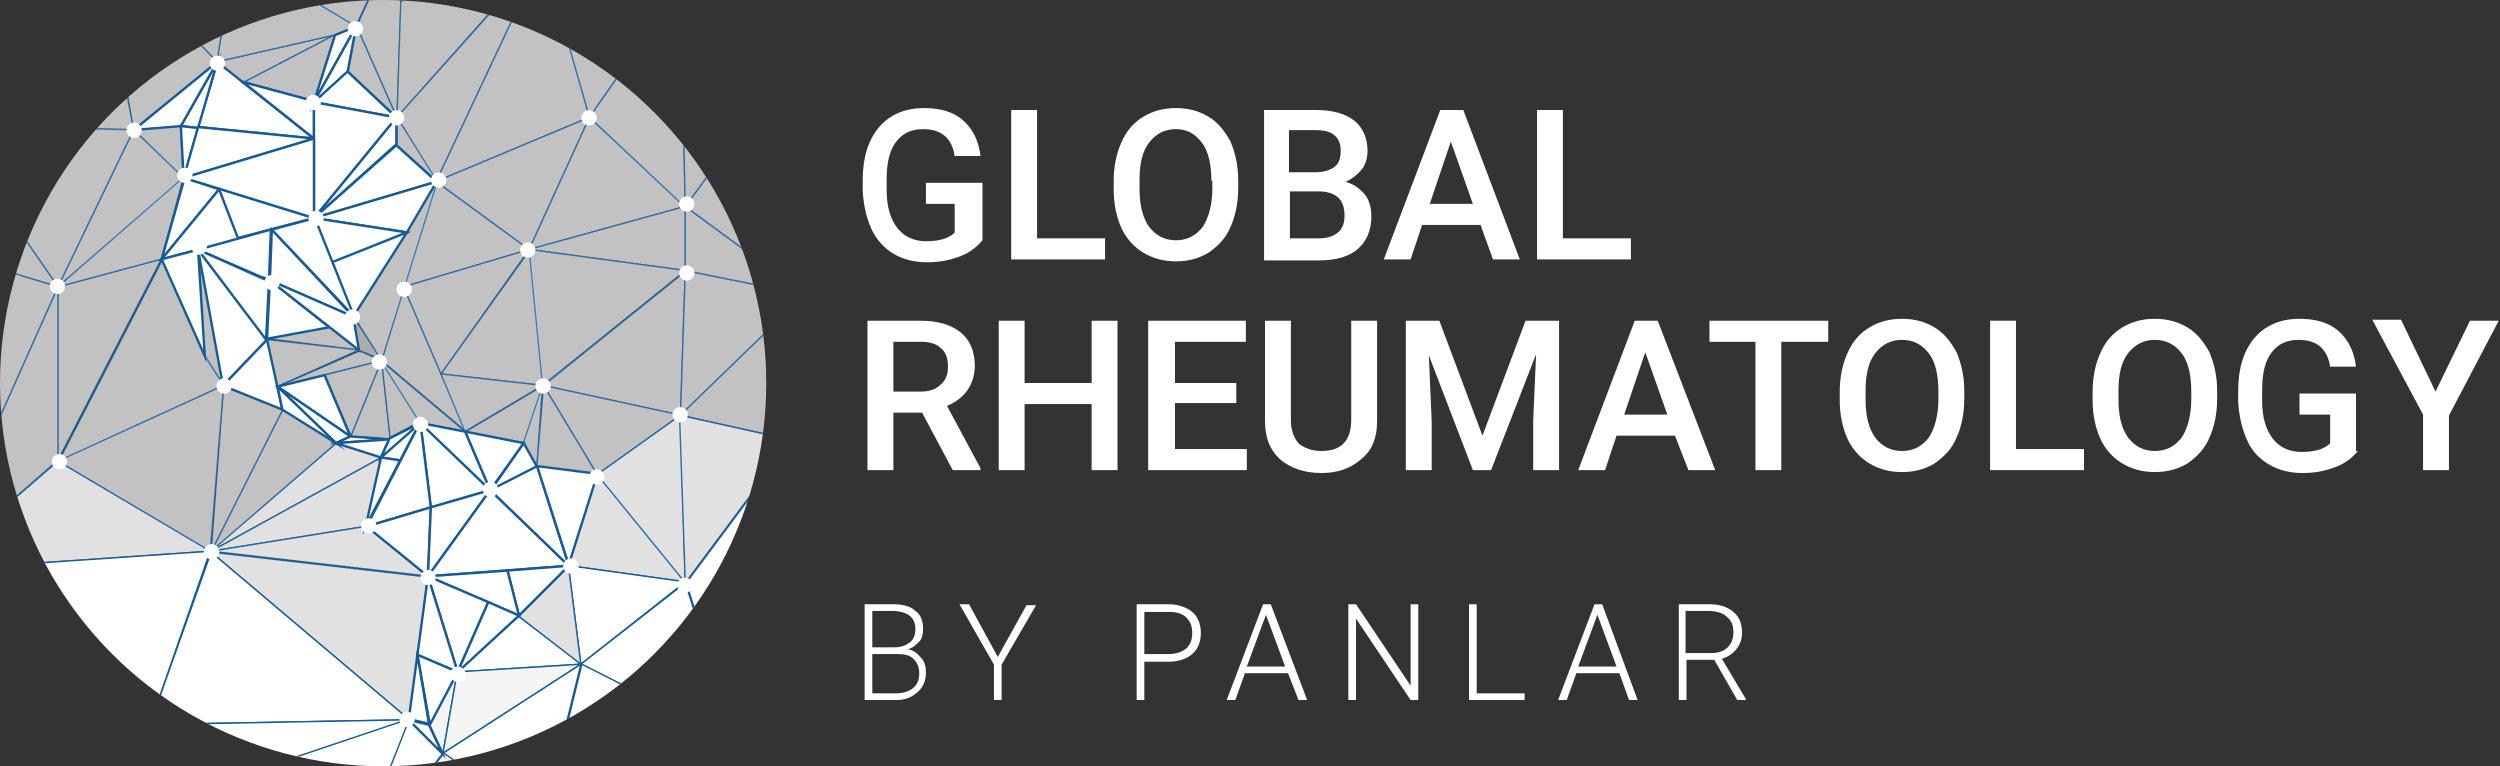 <?xml version="1.0" encoding="utf-8"?>
<!-- Generator: Adobe Illustrator 23.0.3, SVG Export Plug-In . SVG Version: 6.00 Build 0)  -->
<svg version="1.1" id="Capa_1" xmlns="http://www.w3.org/2000/svg" xmlns:xlink="http://www.w3.org/1999/xlink" x="0px" y="0px"
	 viewBox="0 0 261 80" style="enable-background:new 0 0 261 80;" xml:space="preserve">
<rect x="0" y="0" width="261" height="80" fill="#333333" stroke="none"/>
<style type="text/css">
	.st0{clip-path:url(#SVGID_2_);}
	.st1{opacity:0.7;fill:#FFFFFF;stroke:#165B98;stroke-width:0.15;stroke-miterlimit:10;enable-background:new    ;}
	.st2{opacity:0.6;fill:#FFFFFF;stroke:#165B98;stroke-width:0.15;stroke-miterlimit:10;enable-background:new    ;}
	.st3{opacity:0.85;fill:#FFFFFF;stroke:#165B98;stroke-width:0.15;stroke-miterlimit:10;enable-background:new    ;}
	.st4{fill:#FFFFFF;stroke:#165B98;stroke-width:0.15;stroke-miterlimit:10;}
	.st5{opacity:0.95;fill:#FFFFFF;stroke:#165B98;stroke-width:0.15;stroke-miterlimit:10;enable-background:new    ;}
	.st6{opacity:0.29;fill:#FFFFFF;stroke:#165B98;stroke-width:0.15;stroke-miterlimit:10;enable-background:new    ;}
	.st7{fill:#FFFFFF;stroke:#165B98;stroke-width:0.25;stroke-miterlimit:10;}
	.st8{fill:#FFFFFF;}
	.st9{enable-background:new    ;}
</style>
<g>
	<defs>
		<circle id="SVGID_1_" cx="40" cy="40" r="40"/>
	</defs>
	<clipPath id="SVGID_2_">
		<use xlink:href="#SVGID_1_"  style="overflow:visible;"/>
	</clipPath>
	<g class="st0">
		<g transform="translate(-25.856 -8.756)">
			<path class="st1" d="M63.3,45.3l-9.6-1.2l6.5-1.2L63.3,45.3z"/>
			<path class="st1" d="M53.7,44.2l1.1,4.9l8.5-3.8L53.7,44.2z"/>
			<path class="st1" d="M54.9,49.1l10.8-2.7l-2.3-1L54.9,49.1z"/>
			<path class="st1" d="M65.7,46.4l-3.2,7.9l-2.7-6.4L65.7,46.4z"/>
			<path class="st2" d="M62.7,41.8l0.6,3.5l2.4,1L62.7,41.8z"/>
			<path class="st1" d="M65.7,46.4l8.8,7.4L68,38.7L65.7,46.4z"/>
			<path class="st1" d="M65.7,46.4l0.9,8.2l-4.1-0.3L65.7,46.4z"/>
			<path class="st1" d="M66.6,54.6l3.2-1.7l-4.1-6.5L66.6,54.6z"/>
			<path class="st1" d="M69.7,52.9l4.7,0.9l-8.8-7.4L69.7,52.9z"/>
			<path class="st1" d="M68,38.7l13.1-3.9l-9.7-7.1L68,38.7z"/>
			<path class="st1" d="M71.9,47.8l9.2-13L68,38.7L71.9,47.8z"/>
			<path class="st1" d="M71.9,47.8L82.6,49l-1.4-14.2L71.9,47.8z"/>
			<path class="st1" d="M74.4,53.8l8.1-4.8l-10.6-1.2L74.4,53.8z"/>
			<path class="st1" d="M82.6,49l-2,6l-6.1-1.2L82.6,49z"/>
			<path class="st1" d="M48.5,15.2l12.3-2.8l-9.6,5L48.5,15.2z"/>
			<path class="st1" d="M60.8,12.4l-9.6,5l7.4,2L60.8,12.4z"/>
			<path class="st1" d="M63.1,11.5L50.3,3.9l-1.8,11.3l12.3-2.8L63.1,11.5z"/>
			<path class="st1" d="M50.3,3.9l-14-1.3l12.2,12.6L50.3,3.9z"/>
			<path class="st1" d="M39.8,22.3L36.3,2.6l12.2,12.6L39.8,22.3z"/>
			<path class="st1" d="M50.3,3.9L68,0.7l-5,10.8L50.3,3.9z"/>
			<path class="st1" d="M63.1,11.5l4.2,9.5l-5.1-4.8L63.1,11.5z"/>
			<path class="st1" d="M68,0.7L67.3,21l-4.2-9.5L68,0.7z"/>
			<path class="st1" d="M68,0.7l14.5,3.2l-14.8,5L68,0.7z"/>
			<path class="st1" d="M67.3,21L82.5,3.9l-14.8,5L67.3,21z"/>
			<path class="st1" d="M71.4,27.7L82.6,3.9L67.3,21L71.4,27.7z"/>
			<path class="st1" d="M67.3,21l0,2.9l4.2,3.8L67.3,21z"/>
			<path class="st1" d="M71.4,27.7l16-6.7L82.6,3.9L71.4,27.7z"/>
			<path class="st1" d="M87.4,21l-16,6.7l9.7,7.1L87.4,21z"/>
			<path class="st1" d="M87.4,21l10,9.3l-16.3,4.5L87.4,21z"/>
			<path class="st1" d="M81.1,34.8L97.4,37v-6.7L81.1,34.8z"/>
			<path class="st1" d="M82.5,49l14.9-12l-16.3-2.2L82.5,49z"/>
			<path class="st1" d="M82.6,49l14.3,3.1l0.5-15L82.6,49z"/>
			<path class="st1" d="M97.4,37l12.5,2.5l-13,12.6L97.4,37z"/>
			<path class="st1" d="M97.4,30.3V37l12.5,2.5L97.4,30.3z"/>
			<path class="st1" d="M81.9,57.5l0.6-8.5l-2,6L81.9,57.5z"/>
			<path class="st1" d="M88.2,58.3l8.7-6.2L82.6,49L88.2,58.3z"/>
			<path class="st3" d="M85.2,67.8l12.2,1.7l-9.2-11.3L85.2,67.8z"/>
			<path class="st1" d="M81.9,57.5l6.3,0.8L82.6,49L81.9,57.5z"/>
			<path class="st3" d="M96.9,52.1l0.5,17.5l-9.2-11.3L96.9,52.1z"/>
			<path class="st1" d="M109.9,39.5l-1.3,15.2l-11.7-2.6L109.9,39.5z"/>
			<path class="st3" d="M97.4,69.6l11.1-14.9l-11.7-2.6L97.4,69.6z"/>
			<path class="st4" d="M85.2,67.8l1.3,10.3l10.9-8.6L85.2,67.8z"/>
			<path class="st3" d="M80,73.1l6.5,5.1l-1.3-10.3L80,73.1z"/>
			<path class="st4" d="M73.6,78.9l12.9-0.8L80,73.1L73.6,78.9z"/>
			<path class="st5" d="M72.1,87.4l1.5-8.5l-2.9,5.5L72.1,87.4z"/>
			<path class="st5" d="M86.5,78.1l-14.4,9.3l1.5-8.5L86.5,78.1z"/>
			<path class="st1" d="M39.8,22.3l5.2,5.1l-0.3-5.5L39.8,22.3z"/>
			<path class="st1" d="M36.3,2.6L19.8,3.9l19.3,14.2L36.3,2.6z"/>
			<path class="st1" d="M45.1,27.4L31.9,38.7l7.9-16.4L45.1,27.4z"/>
			<path class="st1" d="M47.2,45.9l2,3.1l-2.6-14.2L47.2,45.9z"/>
			<path class="st1" d="M19.8,3.9l0.5,18l18.7-3.8L19.8,3.9z"/>
			<path class="st1" d="M39.8,22.3l-19.5-0.4l18.7-3.8L39.8,22.3z"/>
			<path class="st1" d="M31.9,38.7L20.3,21.9l19.5,0.4L31.9,38.7z"/>
			<path class="st1" d="M49.2,49l-17.2,7.9l10.8-21l4.5,10.1L49.2,49z"/>
			<path class="st1" d="M31.9,38.7v18.1l10.8-21L31.9,38.7z"/>
			<path class="st1" d="M49.2,49l-1.3,17.4l7.5-14.9L49.2,49z"/>
			<path class="st1" d="M61,55L47.9,66.4l7.5-14.9L61,55z"/>
			<path class="st3" d="M65.7,56.5l-17.8,9.8L61,55L65.7,56.5z"/>
			<path class="st3" d="M64.1,63.7l-16.2,2.6l17.8-9.8L64.1,63.7z"/>
			<path class="st1" d="M31.9,56.9l15.9,9.5L49.2,49L31.9,56.9z"/>
			<path class="st3" d="M70.5,68.9l-22.6-2.6l16.2-2.6L70.5,68.9z"/>
			<path class="st3" d="M68.6,83.9L47.9,66.4l22.6,2.6L68.6,83.9z"/>
			<path class="st3" d="M31.9,56.9L18.7,68.3l29.1-2L31.9,56.9z"/>
			<path class="st1" d="M31.9,38.7L18.7,68.3l13.2-11.5V38.7z"/>
			<path class="st4" d="M47.9,66.4l-6.4,18l27.1-0.5L47.9,66.4z"/>
			<path class="st1" d="M20.3,21.9l-6.5,11.3l18.1,5.5L20.3,21.9z"/>
			<path class="st6" d="M19.8,3.9L0,0l20.3,21.9L19.8,3.9z"/>
			<path class="st1" d="M65.7,46.4l5.8-18.7l-8.7,14.1L65.7,46.4z"/>
			<path class="st1" d="M42.7,35.8l-10.8,2.9l13.1-11.4L42.7,35.8z"/>
			<path class="st1" d="M31.9,38.7l-18.1-5.5l4.9,35.1L31.9,38.7z"/>
			<path class="st4" d="M41.5,84.4L18.7,68.3l29.1-2L41.5,84.4z"/>
			<path class="st4" d="M72.1,87.4l10.4,7l4-16.3L72.1,87.4z"/>
			<path class="st4" d="M41.5,84.4l-7.7,11.1l34.8-11.6L41.5,84.4z"/>
			<path class="st4" d="M72.1,87.4l-10,12.6l6.4-16.2L72.1,87.4z"/>
			<path class="st4" d="M82.6,94.5L62.2,100l10-12.6L82.6,94.5z"/>
			<path class="st4" d="M86.5,78.1l16.2,8.2l-5.3-16.7L86.5,78.1z"/>
			<path class="st4" d="M108.6,54.7l-5.8,31.6l-5.3-16.7L108.6,54.7z"/>
			<path class="st4" d="M82.6,94.5l20.2-8.2l-16.2-8.2L82.6,94.5z"/>
			<path class="st4" d="M33.8,95.5l28.4,4.5l6.4-16.2L33.8,95.5z"/>
			<path class="st1" d="M82.5,3.9l14.3,3.6L87.4,21L82.5,3.9z"/>
			<path class="st1" d="M97.4,30.4L96.9,7.4L87.4,21L97.4,30.4z"/>
			<path class="st1" d="M109.9,39.5l-1.2-24.6L97.4,30.3L109.9,39.5z"/>
			<path class="st1" d="M96.9,7.5l11.8,7.4L97.4,30.3L96.9,7.5z"/>
			<path class="st1" d="M108.6,54.7l5.3-2.7l-4-12.5L108.6,54.7z"/>
			<path class="st3" d="M106.5,65.7l7.3-13.7l-5.3,2.7L106.5,65.7z"/>
		</g>
		<g transform="translate(13.978 2.765)">
			<path class="st7" d="M8.7,3.7l-2,6.8l12.1,1.2L8.7,3.7z"/>
			<path class="st7" d="M11.4,5.8l7.4,2v3.9L11.4,5.8z"/>
			<path class="st7" d="M8.7,3.7l-3.8,6.7l1.8,0.2L8.7,3.7z"/>
			<path class="st7" d="M8.7,3.7L0,10.8l4.9-0.4L8.7,3.7z"/>
			<path class="st7" d="M4.9,10.4l0.3,5.5l1.5-5.3L4.9,10.4z"/>
			<path class="st7" d="M5.2,15.8l13.6-4.1L6.7,10.5L5.2,15.8z"/>
			<path class="st7" d="M11.4,5.8l7.4,2v3.9L11.4,5.8z"/>
			<path class="st7" d="M18.8,7.9L23.2,0L21,0.9L18.8,7.9z"/>
			<path class="st7" d="M23.2,0l-0.9,4.8l-3.5,3.1L23.2,0z"/>
			<path class="st7" d="M18.8,7.9l8.6,1.6l-5.1-4.8L18.8,7.9z"/>
			<path class="st7" d="M27.4,9.5L18.8,20l8.6-7.7L27.4,9.5z"/>
			<path class="st7" d="M27.4,9.5L18.8,20V7.9L27.4,9.5z"/>
			<path class="st7" d="M27.4,12.4L18.8,20l12.8-3.8L27.4,12.4z"/>
			<path class="st7" d="M28.5,21.5L18.8,20l12.8-3.8L28.5,21.5z"/>
			<path class="st7" d="M18.8,20l-8,2.1l-2-5.2L18.8,20z"/>
			<path class="st7" d="M8.9,17l-6,7.3l2.4-8.5L8.9,17z"/>
			<path class="st7" d="M18.8,20L5.2,15.8l13.6-4.1L18.8,20z"/>
			<path class="st7" d="M2.9,24.3l8-2.1l-2-5.2L2.9,24.3z"/>
			<path class="st7" d="M28.5,21.5l-7.8,3.2L18.8,20L28.5,21.5z"/>
			<path class="st7" d="M28.5,21.5l-5.6,8.8l-2.2-5.7L28.5,21.5z"/>
			<path class="st7" d="M22.9,30.3l-8.7-3.8l0.2-5.3L22.9,30.3z"/>
			<path class="st7" d="M14.4,21.2l4.5-1.2l4.1,10.3L14.4,21.2z"/>
			<path class="st7" d="M6.7,23.3l7.1,9.4l0.3-6.1L6.7,23.3z"/>
			<path class="st7" d="M6.7,23.3l7.6-2.1l-0.2,5.3L6.7,23.3z"/>
			<path class="st7" d="M14.2,26.5l-0.3,6.1l6.5-1.2L14.2,26.5z"/>
			<path class="st7" d="M14.2,26.5l9.3,7.3l-0.6-3.5L14.2,26.5z"/>
			<path class="st7" d="M6.7,23.3l2.6,14.2l4.6-4.8L6.7,23.3z"/>
			<path class="st7" d="M6.7,23.3l7.1,9.4l0.3-6.1L6.7,23.3z"/>
			<path class="st7" d="M2.9,24.3l4.5,10.1L6.7,23.3L2.9,24.3z"/>
			<path class="st7" d="M13.9,32.7l-4.6,4.8l6.2,2.5L13.9,32.7z"/>
			<path class="st7" d="M15,37.6l4.9-1.2l2.7,6.4L15,37.6z"/>
			<path class="st7" d="M15,37.6l6.1,5.9l1.5-0.7L15,37.6z"/>
			<path class="st7" d="M15,37.6l0.5,2.4l5.6,3.5L15,37.6z"/>
			<path class="st7" d="M21.1,43.5l1.5-0.7l4.1,0.3L21.1,43.5z"/>
			<path class="st7" d="M25.8,45l-4.7-1.5l5.6-0.4L25.8,45z"/>
			<path class="st7" d="M26.7,43L25.8,45l2,0.3l2.1-4L26.7,43z"/>
			<path class="st7" d="M25.8,45l2,0.3l-3.6,6.9L25.8,45z"/>
			<path class="st7" d="M25.8,45l4.1-3.6L26.7,43L25.8,45z"/>
			<path class="st7" d="M37.2,48.4L31,50.2l-1.1-8.9L37.2,48.4z"/>
			<path class="st7" d="M29.9,41.4l4.7,0.9l2.6,6.1L29.9,41.4z"/>
			<path class="st7" d="M40.7,43.5l-3.5,4.9l-2.6-6.1L40.7,43.5z"/>
			<path class="st7" d="M40.7,43.5l1.4,2.5l-4.9,2.5L40.7,43.5z"/>
			<path class="st7" d="M24.3,52.2l6.7-2l-1.1-8.9L24.3,52.2z"/>
			<path class="st7" d="M24.3,52.2l6.4,5.2l0.3-7.2L24.3,52.2z"/>
			<path class="st7" d="M30.7,57.4l6.5-9L31,50.2L30.7,57.4z"/>
			<path class="st7" d="M30.7,57.4l14.7-1.1l-8.2-7.9L30.7,57.4z"/>
			<path class="st7" d="M37.2,48.4l8.2,7.9l-3.3-10.4L37.2,48.4z"/>
			<path class="st7" d="M42.1,45.9l6.3,0.8l-3,9.5L42.1,45.9z"/>
			<path class="st7" d="M39,56.8l1.2,4.7l5.2-5.2L39,56.8z"/>
			<path class="st7" d="M30.7,57.4l9.5,4.1L39,56.8L30.7,57.4z"/>
			<path class="st7" d="M30.7,57.4l3.1,10l3.2-7.3L30.7,57.4z"/>
			<path class="st7" d="M40.2,61.5l-6.4,5.9l3.2-7.3L40.2,61.5z"/>
			<path class="st7" d="M30.7,57.4l-1.1,8.2l4.2,1.8L30.7,57.4z"/>
			<path class="st7" d="M29.6,65.6l1.3,7.3l2.9-5.5L29.6,65.6z"/>
			<path class="st7" d="M29.6,65.6l-0.9,6.7l2.1,0.5L29.6,65.6z"/>
			<path class="st7" d="M28.7,72.4l2.1,0.5l1.4,3L28.7,72.4z"/>
		</g>
	</g>
</g>
<circle class="st8" cx="62.3" cy="49.8" r="0.8"/>
<circle class="st8" cx="44.7" cy="60.3" r="0.8"/>
<circle class="st8" cx="47.8" cy="70.4" r="0.8"/>
<circle class="st8" cx="59.6" cy="59.1" r="0.8"/>
<circle class="st8" cx="22.1" cy="57.6" r="0.8"/>
<circle class="st8" cx="42.5" cy="75.1" r="0.8"/>
<circle class="st8" cx="71.5" cy="61.1" r="0.8"/>
<circle class="st8" cx="51.2" cy="51.1" r="0.8"/>
<circle class="st8" cx="43.9" cy="44.3" r="0.8"/>
<circle class="st8" cx="38.5" cy="54.9" r="0.8"/>
<circle class="st8" cx="56.7" cy="40.3" r="0.8"/>
<circle class="st8" cx="39.6" cy="37.8" r="0.8"/>
<circle class="st8" cx="23.4" cy="40.3" r="0.8"/>
<circle class="st8" cx="6.2" cy="48.2" r="0.8"/>
<circle class="st8" cx="6" cy="29.9" r="0.8"/>
<circle class="st8" cx="33" cy="22.8" r="0.8"/>
<circle class="st8" cx="20.8" cy="25.8" r="0.8"/>
<circle class="st8" cx="36.8" cy="33.1" r="0.8"/>
<circle class="st8" cx="28.4" cy="29.5" r="0.8"/>
<circle class="st8" cx="22.7" cy="6.6" r="0.8"/>
<circle class="st8" cx="14" cy="13.6" r="0.8"/>
<circle class="st8" cx="19.3" cy="18.3" r="0.8"/>
<circle class="st8" cx="41.4" cy="12.3" r="0.8"/>
<circle class="st8" cx="45.8" cy="18.8" r="0.8"/>
<circle class="st8" cx="37.1" cy="3" r="0.8"/>
<circle class="st8" cx="32.7" cy="10.7" r="0.8"/>
<circle class="st8" cx="61.5" cy="12.3" r="0.8"/>
<circle class="st8" cx="55.1" cy="26.1" r="0.8"/>
<circle class="st8" cx="42.2" cy="30.2" r="0.8"/>
<circle class="st8" cx="71.7" cy="21.3" r="0.8"/>
<circle class="st8" cx="71.7" cy="28.5" r="0.8"/>
<circle class="st8" cx="71" cy="43.3" r="0.8"/>
<g transform="translate(88.968 7.083)">
	<g class="st9">
		<path class="st8" d="M13.6,18c-0.6,0.7-1.3,1.3-2.4,1.7s-2.1,0.6-3.4,0.6c-1.3,0-2.5-0.3-3.5-0.9S2.5,17.9,2,16.8
			c-0.5-1.1-0.8-2.4-0.9-3.9v-1.2c0-2.4,0.6-4.2,1.7-5.5c1.1-1.3,2.7-2,4.7-2c1.7,0,3.1,0.4,4.1,1.3c1,0.9,1.6,2.1,1.8,3.7h-2.7
			c-0.3-1.9-1.4-2.8-3.3-2.8c-1.2,0-2.1,0.4-2.8,1.3s-1,2.2-1,3.9v1.2c0,1.7,0.4,3,1.1,3.9c0.7,0.9,1.7,1.4,3,1.4
			c1.4,0,2.4-0.3,3-0.9v-3H7.7V12h5.9V18z"/>
		<path class="st8" d="M19.3,17.8h7.1V20h-9.8V4.4h2.7V17.8z"/>
		<path class="st8" d="M40.3,12.6c0,1.5-0.3,2.9-0.8,4c-0.5,1.2-1.3,2-2.3,2.7c-1,0.6-2.1,0.9-3.4,0.9c-1.3,0-2.4-0.3-3.4-0.9
			c-1-0.6-1.8-1.5-2.3-2.6c-0.5-1.1-0.8-2.5-0.8-4v-0.9c0-1.5,0.3-2.9,0.8-4c0.5-1.2,1.3-2.1,2.3-2.7c1-0.6,2.1-0.9,3.4-0.9
			s2.4,0.3,3.4,0.9c1,0.6,1.7,1.5,2.3,2.6c0.5,1.2,0.8,2.5,0.8,4V12.6z M37.5,11.8c0-1.7-0.3-3.1-1-4S35,6.4,33.8,6.4
			c-1.2,0-2.1,0.5-2.8,1.4c-0.7,0.9-1,2.2-1,3.9v0.9c0,1.7,0.3,3,1,4c0.7,0.9,1.6,1.4,2.8,1.4c1.2,0,2.1-0.5,2.8-1.4
			c0.6-0.9,1-2.3,1-4V11.8z"/>
		<path class="st8" d="M43,20V4.4h5.4c1.8,0,3.1,0.4,4,1.1s1.4,1.8,1.4,3.2c0,0.7-0.2,1.4-0.6,1.9s-1,1-1.7,1.3
			c0.8,0.2,1.5,0.7,2,1.3c0.5,0.6,0.7,1.4,0.7,2.3c0,1.5-0.5,2.6-1.4,3.4c-0.9,0.8-2.3,1.2-4,1.2H43z M45.7,10.9h2.7
			c0.8,0,1.5-0.2,2-0.6C50.8,10,51,9.4,51,8.7c0-0.8-0.2-1.3-0.7-1.7s-1.1-0.5-2.1-0.5h-2.6V10.9z M45.7,12.9v4.9h3
			c0.9,0,1.5-0.2,2-0.6s0.7-1,0.7-1.8c0-1.6-0.8-2.4-2.5-2.5H45.7z"/>
		<path class="st8" d="M65.6,16.4h-6.1L58.3,20h-2.8l5.9-15.6h2.4L69.7,20h-2.8L65.6,16.4z M60.3,14.2h4.5l-2.3-6.5L60.3,14.2z"/>
		<path class="st8" d="M74.2,17.8h7.1V20h-9.8V4.4h2.7V17.8z"/>
	</g>
	<g class="st9">
		<path class="st8" d="M7.3,36h-3v6H1.6V26.4h5.5c1.8,0,3.2,0.4,4.2,1.2c1,0.8,1.5,2,1.5,3.5c0,1-0.3,1.9-0.8,2.6s-1.2,1.2-2.1,1.6
			l3.5,6.5V42h-2.9L7.3,36z M4.3,33.8h2.8c0.9,0,1.6-0.2,2.1-0.7C9.8,32.6,10,32,10,31.2c0-0.8-0.2-1.5-0.7-1.9
			c-0.5-0.5-1.2-0.7-2.1-0.7H4.3V33.8z"/>
		<path class="st8" d="M27.7,42H25v-6.9h-7V42h-2.7V26.4H18v6.5h7v-6.5h2.7V42z"/>
		<path class="st8" d="M40.1,35h-6.4v4.8h7.5V42H30.9V26.4h10.2v2.2h-7.4v4.3h6.4V35z"/>
		<path class="st8" d="M54.8,26.4v10.5c0,1.7-0.5,3-1.6,3.9c-1.1,1-2.5,1.5-4.2,1.5c-1.8,0-3.2-0.5-4.3-1.4c-1.1-1-1.6-2.3-1.6-4
			V26.4h2.7v10.4c0,1,0.3,1.8,0.8,2.4C47.2,39.7,48,40,49,40c2.1,0,3.1-1.1,3.1-3.3V26.4H54.8z"/>
		<path class="st8" d="M61.3,26.4l4.5,12l4.5-12h3.5V42h-2.7v-5.2l0.3-6.9L66.7,42h-1.9l-4.6-12l0.3,6.9V42h-2.7V26.4H61.3z"/>
		<path class="st8" d="M85.9,38.4h-6.1L78.6,42h-2.8l5.9-15.6h2.4L90.1,42h-2.8L85.9,38.4z M80.6,36.2h4.5l-2.3-6.5L80.6,36.2z"/>
		<path class="st8" d="M101.8,28.6H97V42h-2.7V28.6h-4.8v-2.2h12.4V28.6z"/>
		<path class="st8" d="M116.1,34.6c0,1.5-0.3,2.9-0.8,4c-0.5,1.2-1.3,2-2.3,2.7c-1,0.6-2.1,0.9-3.4,0.9c-1.3,0-2.4-0.3-3.4-0.9
			c-1-0.6-1.8-1.5-2.3-2.6c-0.5-1.1-0.8-2.5-0.8-4v-0.9c0-1.5,0.3-2.9,0.8-4c0.5-1.2,1.3-2.1,2.3-2.7c1-0.6,2.1-0.9,3.4-0.9
			s2.4,0.3,3.4,0.9c1,0.6,1.7,1.5,2.3,2.6c0.5,1.2,0.8,2.5,0.8,4V34.6z M113.4,33.8c0-1.7-0.3-3.1-1-4s-1.6-1.4-2.8-1.4
			c-1.2,0-2.1,0.5-2.8,1.4c-0.7,0.9-1,2.2-1,3.9v0.9c0,1.7,0.3,3,1,4c0.7,0.9,1.6,1.4,2.8,1.4c1.2,0,2.1-0.5,2.8-1.4
			c0.6-0.9,1-2.3,1-4V33.8z"/>
		<path class="st8" d="M121.5,39.8h7.1V42h-9.8V26.4h2.7V39.8z"/>
		<path class="st8" d="M142.5,34.6c0,1.5-0.3,2.9-0.8,4c-0.5,1.2-1.3,2-2.3,2.7c-1,0.6-2.1,0.9-3.4,0.9c-1.3,0-2.4-0.3-3.4-0.9
			c-1-0.6-1.8-1.5-2.3-2.6c-0.5-1.1-0.8-2.5-0.8-4v-0.9c0-1.5,0.3-2.9,0.8-4c0.5-1.2,1.3-2.1,2.3-2.7c1-0.6,2.1-0.9,3.4-0.9
			s2.4,0.3,3.4,0.9c1,0.6,1.7,1.5,2.3,2.6c0.5,1.2,0.8,2.5,0.8,4V34.6z M139.8,33.8c0-1.7-0.3-3.1-1-4s-1.6-1.4-2.8-1.4
			c-1.2,0-2.1,0.5-2.8,1.4c-0.7,0.9-1,2.2-1,3.9v0.9c0,1.7,0.3,3,1,4c0.7,0.9,1.6,1.4,2.8,1.4c1.2,0,2.1-0.5,2.8-1.4
			c0.6-0.9,1-2.3,1-4V33.8z"/>
		<path class="st8" d="M157.2,40c-0.6,0.7-1.3,1.3-2.4,1.7s-2.1,0.6-3.4,0.6c-1.3,0-2.5-0.3-3.5-0.9s-1.8-1.4-2.3-2.6
			c-0.5-1.1-0.8-2.4-0.9-3.9v-1.2c0-2.4,0.6-4.2,1.7-5.5c1.1-1.3,2.7-2,4.7-2c1.7,0,3.1,0.4,4.1,1.3c1,0.9,1.6,2.1,1.8,3.7h-2.7
			c-0.3-1.9-1.4-2.8-3.3-2.8c-1.2,0-2.1,0.4-2.8,1.3s-1,2.2-1,3.9v1.2c0,1.7,0.4,3,1.1,3.9c0.7,0.9,1.7,1.4,3,1.4
			c1.4,0,2.4-0.3,3-0.9v-3h-3.2V34h5.9V40z"/>
		<path class="st8" d="M165.3,33.8l3.6-7.4h3l-5.2,9.9V42h-2.7v-5.8l-5.3-9.9h3L165.3,33.8z"/>
	</g>
	<g class="st9">
		<path class="st8" d="M1.3,66V56h2.9c1.1,0,1.9,0.2,2.4,0.7c0.6,0.4,0.8,1.1,0.8,1.9c0,0.5-0.1,1-0.4,1.3s-0.7,0.7-1.2,0.8
			c0.6,0.1,1,0.4,1.4,0.9c0.4,0.4,0.5,1,0.5,1.5c0,0.9-0.3,1.6-0.9,2.1S5.6,66,4.6,66H1.3z M2.1,60.5h2.3c0.7,0,1.2-0.2,1.6-0.5
			c0.4-0.3,0.6-0.8,0.6-1.4c0-0.6-0.2-1.1-0.6-1.4c-0.4-0.3-1-0.5-1.8-0.5H2.1V60.5z M2.1,61.2v4.1h2.5c0.7,0,1.3-0.2,1.7-0.5
			C6.8,64.4,7,63.9,7,63.2c0-0.6-0.2-1.1-0.6-1.5c-0.4-0.4-1-0.5-1.7-0.5H2.1z"/>
		<path class="st8" d="M15.2,61.5l3-5.4h1l-3.6,6.2V66h-0.8v-3.7L11.2,56h1L15.2,61.5z"/>
		<path class="st8" d="M30.5,61.9V66h-0.8V56H33c1,0,1.9,0.3,2.5,0.8c0.6,0.5,0.9,1.3,0.9,2.2c0,0.9-0.3,1.7-0.9,2.2
			c-0.6,0.5-1.4,0.8-2.5,0.8H30.5z M30.5,61.2H33c0.8,0,1.4-0.2,1.9-0.6c0.4-0.4,0.6-0.9,0.6-1.6c0-0.7-0.2-1.2-0.6-1.6
			c-0.4-0.4-1-0.6-1.8-0.6h-2.6V61.2z"/>
		<path class="st8" d="M45.5,63.2H41L40,66h-0.9l3.8-10h0.8l3.8,10h-0.9L45.5,63.2z M41.2,62.5h4l-2-5.4L41.2,62.5z"/>
		<path class="st8" d="M59.1,66h-0.8l-5.7-8.5V66h-0.8V56h0.8l5.7,8.5V56h0.8V66z"/>
		<path class="st8" d="M65.3,65.3h4.9V66h-5.8V56h0.8V65.3z"/>
		<path class="st8" d="M80.1,63.2h-4.5l-1,2.8h-0.9l3.8-10h0.8L82,66h-0.9L80.1,63.2z M75.8,62.5h4l-2-5.4L75.8,62.5z"/>
		<path class="st8" d="M90,61.8h-2.9V66h-0.8V56h3.2c1.1,0,1.9,0.3,2.5,0.8c0.6,0.5,0.9,1.2,0.9,2.2c0,0.6-0.2,1.2-0.6,1.7
			c-0.4,0.5-0.9,0.8-1.5,1l2.5,4.2V66h-0.9L90,61.8z M87.1,61.1h2.6c0.7,0,1.3-0.2,1.7-0.6c0.4-0.4,0.6-0.9,0.6-1.6
			c0-0.7-0.2-1.2-0.7-1.6c-0.4-0.4-1.1-0.6-1.9-0.6h-2.4V61.1z"/>
	</g>
</g>
</svg>
